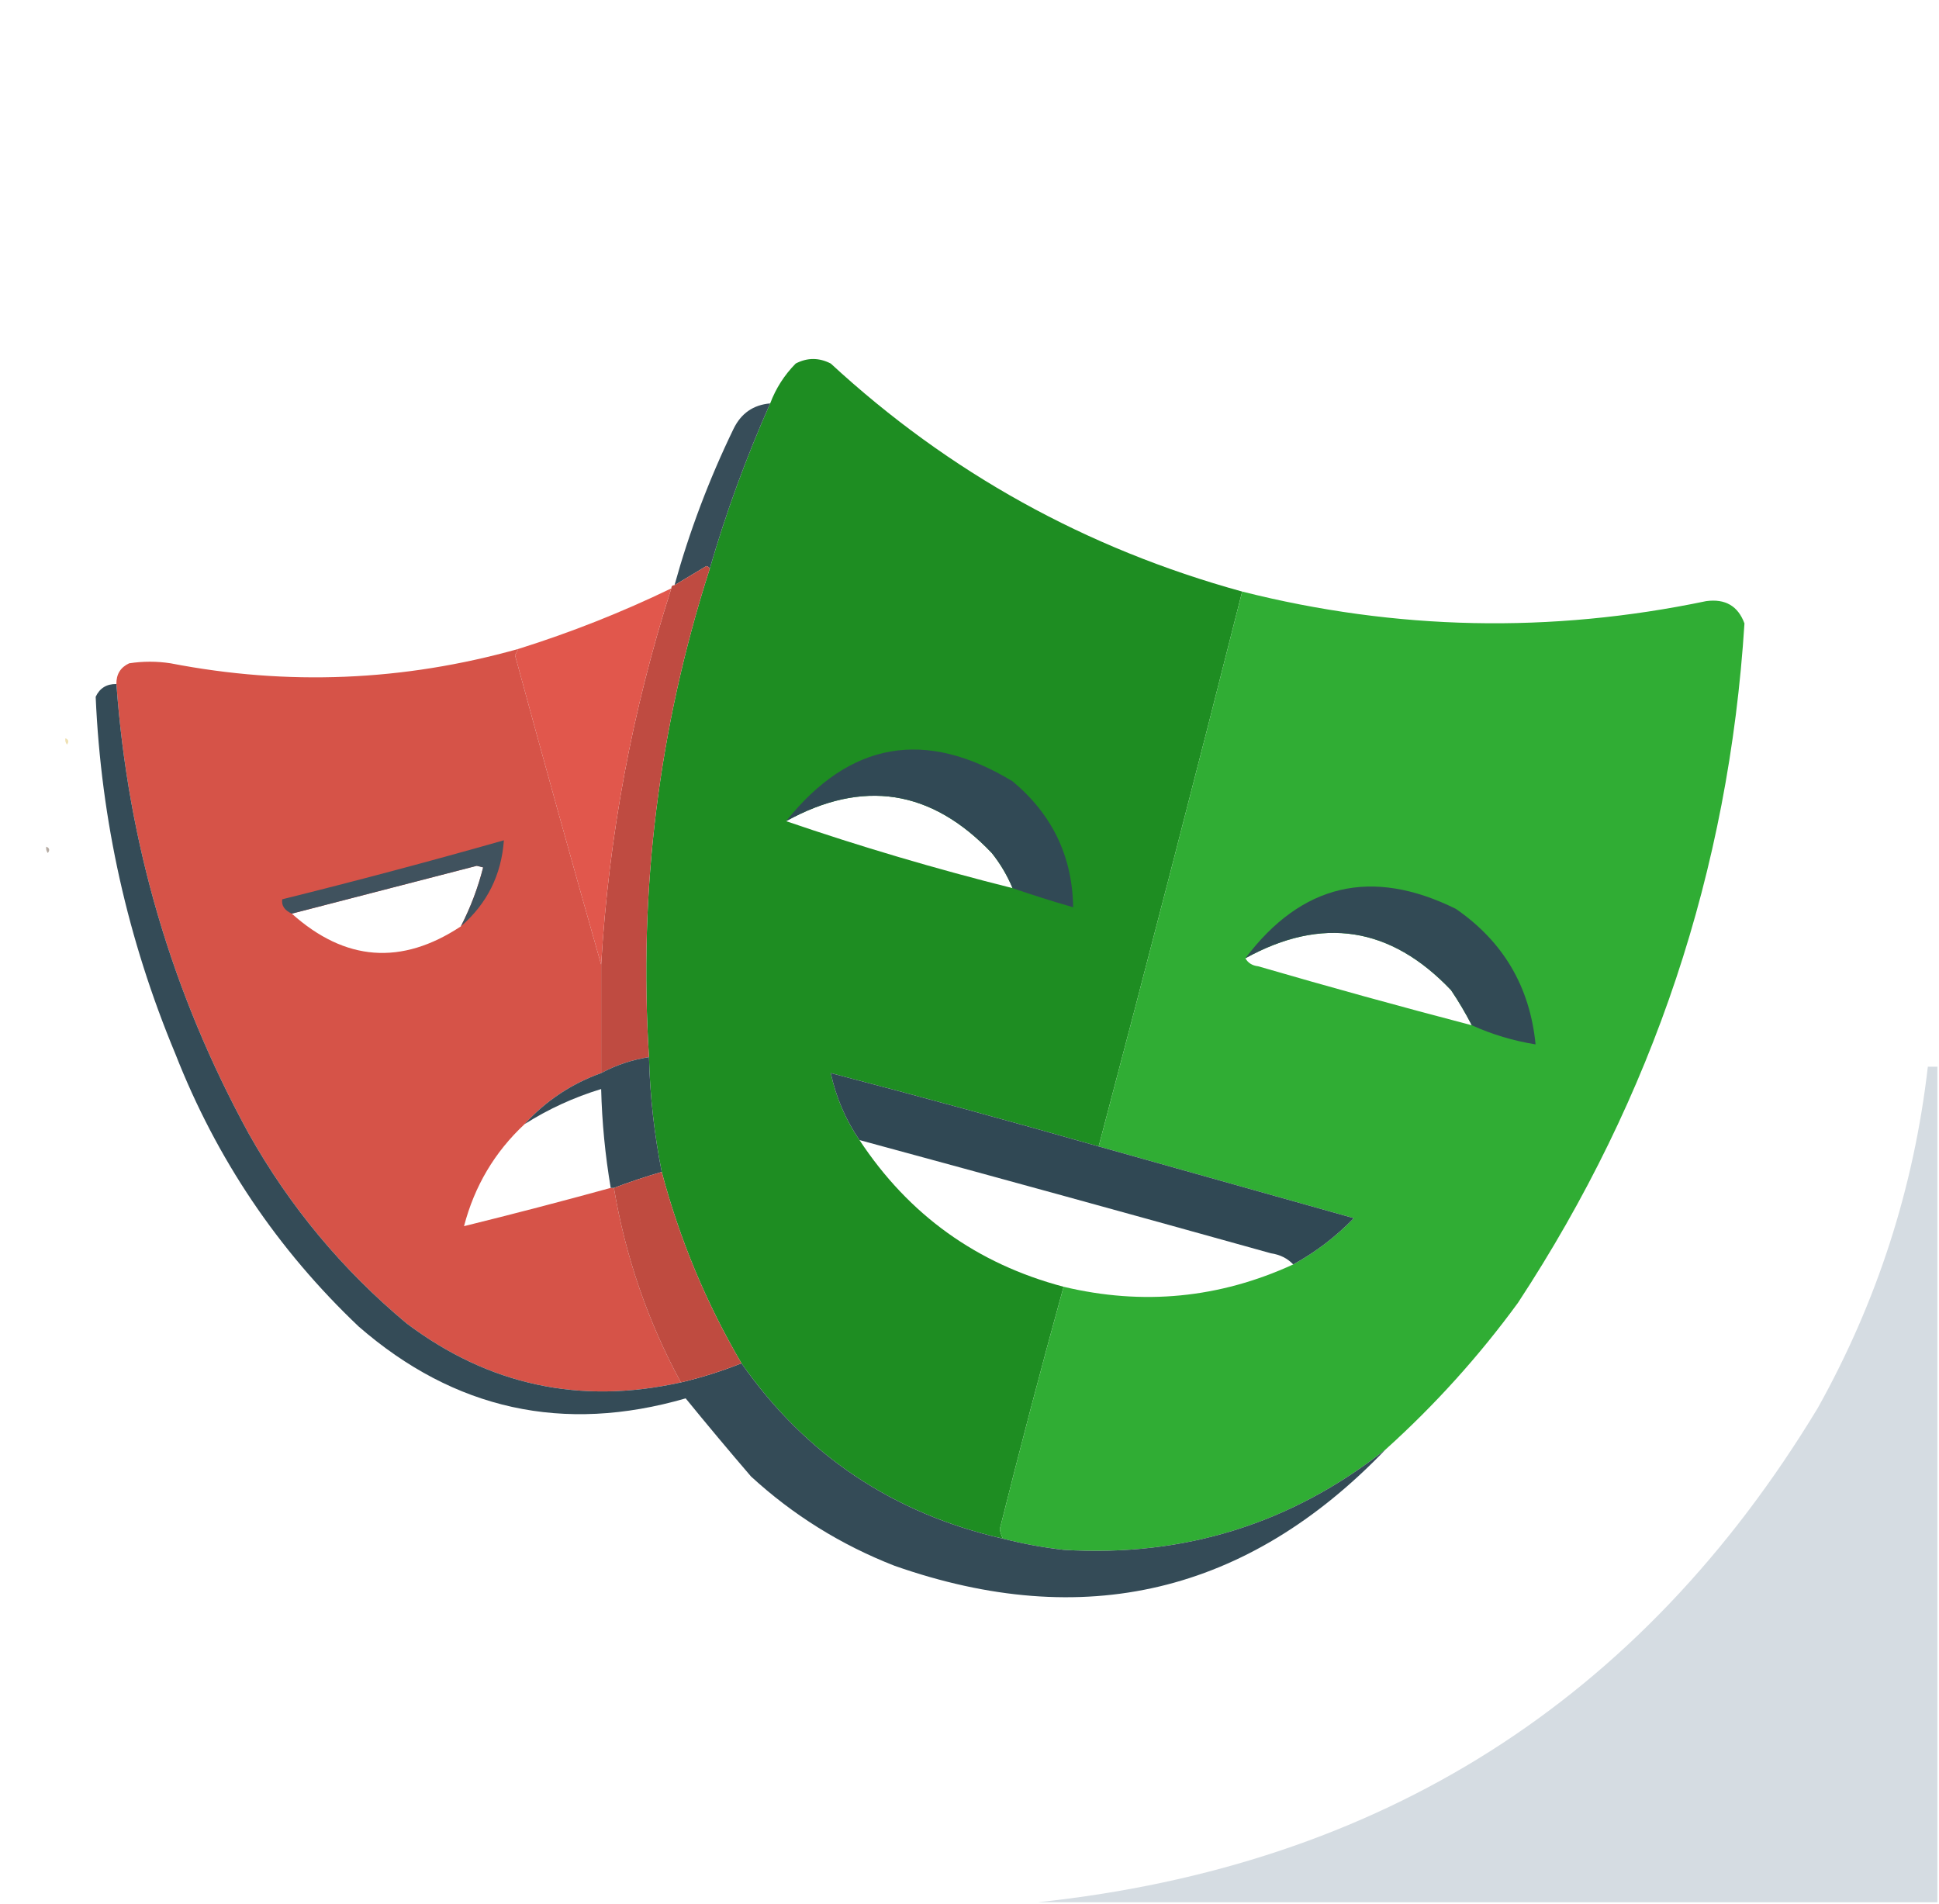<?xml version="1.0" encoding="UTF-8"?>
<!DOCTYPE svg PUBLIC "-//W3C//DTD SVG 1.1//EN" "http://www.w3.org/Graphics/SVG/1.1/DTD/svg11.dtd">
<svg xmlns="http://www.w3.org/2000/svg" version="1.1" width="608px" height="597px" style="shape-rendering:geometricPrecision; text-rendering:geometricPrecision; image-rendering:optimizeQuality; fill-rule:evenodd; clip-rule:evenodd" xmlns:xlink="http://www.w3.org/1999/xlink">
<g><path style="opacity:1" fill="#1e8d22" d="M 389.5,185.5 C 374.807,243.606 359.807,301.606 344.5,359.5C 316.587,351.522 288.587,343.855 260.5,336.5C 262.156,344.138 265.156,351.138 269.5,357.5C 284.969,380.965 306.302,396.298 333.5,403.5C 326.531,428.708 319.864,454.041 313.5,479.5C 313.685,480.584 314.018,481.584 314.5,482.5C 279.945,474.582 252.612,456.249 232.5,427.5C 221.423,408.593 213.09,388.593 207.5,367.5C 205.137,355.622 203.803,343.622 203.5,331.5C 200.198,279.282 206.531,228.282 222.5,178.5C 227.62,160.815 233.953,143.481 241.5,126.5C 243.283,121.768 245.949,117.601 249.5,114C 253.136,112.101 256.803,112.101 260.5,114C 297.552,148.201 340.552,172.034 389.5,185.5 Z M 317.5,278.5 C 293.388,272.457 269.721,265.457 246.5,257.5C 270.564,244.212 292.064,247.546 311,267.5C 313.682,270.865 315.849,274.531 317.5,278.5 Z"/></g>
<g><path style="opacity:1" fill="#374d59" d="M 241.5,126.5 C 233.953,143.481 227.62,160.815 222.5,178.5C 222.44,177.957 222.107,177.624 221.5,177.5C 218.139,179.511 214.806,181.511 211.5,183.5C 216.183,166.619 222.35,150.286 230,134.5C 232.369,129.617 236.203,126.95 241.5,126.5 Z"/></g>
<g><path style="opacity:1" fill="#bf4b41" d="M 222.5,178.5 C 206.531,228.282 200.198,279.282 203.5,331.5C 198.208,332.314 193.208,333.98 188.5,336.5C 188.5,325.167 188.5,313.833 188.5,302.5C 190.886,262.178 198.219,222.844 210.5,184.5C 210.5,183.833 210.833,183.5 211.5,183.5C 214.806,181.511 218.139,179.511 221.5,177.5C 222.107,177.624 222.44,177.957 222.5,178.5 Z"/></g>
<g><path style="opacity:1" fill="#e1574c" d="M 210.5,184.5 C 198.219,222.844 190.886,262.178 188.5,302.5C 179.343,270.342 170.343,238.009 161.5,205.5C 161.863,204.817 162.196,204.15 162.5,203.5C 178.976,198.342 194.976,192.009 210.5,184.5 Z"/></g>
<g><path style="opacity:1" fill="#30ad34" d="M 389.5,185.5 C 437.743,197.676 486.243,198.676 535,188.5C 540.988,187.695 544.988,190.029 547,195.5C 542.091,272.893 518.425,343.893 476,408.5C 463.788,425.228 449.954,440.562 434.5,454.5C 404.966,477.807 371.299,488.307 333.5,486C 327.066,485.261 320.733,484.095 314.5,482.5C 314.018,481.584 313.685,480.584 313.5,479.5C 319.864,454.041 326.531,428.708 333.5,403.5C 358.383,409.445 382.383,407.111 405.5,396.5C 412.523,392.646 418.856,387.812 424.5,382C 397.815,374.496 371.148,366.996 344.5,359.5C 359.807,301.606 374.807,243.606 389.5,185.5 Z M 461.5,321.5 C 439.099,315.645 416.765,309.478 394.5,303C 392.68,302.8 391.347,301.966 390.5,300.5C 414.551,287.219 436.051,290.553 455,310.5C 457.393,314.054 459.56,317.72 461.5,321.5 Z"/></g>
<g><path style="opacity:1" fill="#d65348" d="M 162.5,203.5 C 162.196,204.15 161.863,204.817 161.5,205.5C 170.343,238.009 179.343,270.342 188.5,302.5C 188.5,313.833 188.5,325.167 188.5,336.5C 179.134,339.88 171.134,345.213 164.5,352.5C 155.118,361.249 148.785,371.916 145.5,384.5C 160.883,380.706 176.217,376.706 191.5,372.5C 191.833,372.5 192.167,372.5 192.5,372.5C 196.118,394.022 203.118,414.356 213.5,433.5C 181.951,440.557 153.284,434.391 127.5,415C 107.347,398.188 90.847,378.355 78,355.5C 53.953,311.524 40.12,264.524 36.5,214.5C 36.444,211.439 37.778,209.272 40.5,208C 44.833,207.333 49.167,207.333 53.5,208C 90.202,215.109 126.535,213.609 162.5,203.5 Z M 144.5,290.5 C 125.876,302.8 108.209,301.466 91.5,286.5C 110.815,281.507 130.148,276.507 149.5,271.5C 150.167,271.667 150.833,271.833 151.5,272C 149.872,278.424 147.539,284.59 144.5,290.5 Z"/></g>
<g><path style="opacity:1" fill="#344b57" d="M 36.5,214.5 C 40.12,264.524 53.953,311.524 78,355.5C 90.847,378.355 107.347,398.188 127.5,415C 153.284,434.391 181.951,440.557 213.5,433.5C 220.002,431.959 226.335,429.959 232.5,427.5C 252.612,456.249 279.945,474.582 314.5,482.5C 320.733,484.095 327.066,485.261 333.5,486C 371.299,488.307 404.966,477.807 434.5,454.5C 391.161,499.666 339.828,511.833 280.5,491C 263.685,484.434 248.685,475.101 235.5,463C 228.539,454.894 221.706,446.727 215,438.5C 176.673,449.588 142.507,442.088 112.5,416C 87.036,391.845 67.869,363.345 55,330.5C 40.023,294.596 31.689,257.263 30,218.5C 31.273,215.778 33.439,214.444 36.5,214.5 Z"/></g>
<g><path style="opacity:0.294" fill="#cb9900" d="M 20.5,231.5 C 21.525,231.897 21.692,232.563 21,233.5C 20.536,232.906 20.369,232.239 20.5,231.5 Z"/></g>
<g><path style="opacity:1" fill="#314955" d="M 317.5,278.5 C 315.849,274.531 313.682,270.865 311,267.5C 292.064,247.546 270.564,244.212 246.5,257.5C 266.422,232.55 290.089,228.384 317.5,245C 329.941,255.378 336.274,268.545 336.5,284.5C 330.007,282.634 323.673,280.634 317.5,278.5 Z"/></g>
<g><path style="opacity:1" fill="#40525e" d="M 144.5,290.5 C 147.539,284.59 149.872,278.424 151.5,272C 150.833,271.833 150.167,271.667 149.5,271.5C 130.148,276.507 110.815,281.507 91.5,286.5C 89.209,285.458 88.209,283.958 88.5,282C 111.803,276.216 134.97,270.05 158,263.5C 157.222,274.389 152.722,283.389 144.5,290.5 Z"/></g>
<g><path style="opacity:0.369" fill="#39200a" d="M 14.5,265.5 C 15.525,265.897 15.692,266.563 15,267.5C 14.536,266.906 14.369,266.239 14.5,265.5 Z"/></g>
<g><path style="opacity:1" fill="#324a55" d="M 461.5,321.5 C 459.56,317.72 457.393,314.054 455,310.5C 436.051,290.553 414.551,287.219 390.5,300.5C 408.127,277.131 430.127,271.964 456.5,285C 471.386,295.267 479.719,309.433 481.5,327.5C 474.503,326.374 467.837,324.374 461.5,321.5 Z"/></g>
<g><path style="opacity:1" fill="#354b57" d="M 203.5,331.5 C 203.803,343.622 205.137,355.622 207.5,367.5C 202.357,368.992 197.357,370.659 192.5,372.5C 192.167,372.5 191.833,372.5 191.5,372.5C 189.76,362.242 188.76,351.909 188.5,341.5C 180.003,344.082 172.003,347.749 164.5,352.5C 171.134,345.213 179.134,339.88 188.5,336.5C 193.208,333.98 198.208,332.314 203.5,331.5 Z"/></g>
<g><path style="opacity:1" fill="#d5dce2" d="M 607.5,334.5 C 607.5,421.833 607.5,509.167 607.5,596.5C 513.5,596.5 419.5,596.5 325.5,596.5C 432.955,585.061 514.455,533.395 570,441.5C 588.626,408.123 600.126,372.456 604.5,334.5C 605.5,334.5 606.5,334.5 607.5,334.5 Z"/></g>
<g><path style="opacity:1" fill="#304854" d="M 344.5,359.5 C 371.148,366.996 397.815,374.496 424.5,382C 418.856,387.812 412.523,392.646 405.5,396.5C 403.731,394.603 401.398,393.436 398.5,393C 355.519,381.005 312.519,369.172 269.5,357.5C 265.156,351.138 262.156,344.138 260.5,336.5C 288.587,343.855 316.587,351.522 344.5,359.5 Z"/></g>
<g><path style="opacity:1" fill="#bf4b40" d="M 207.5,367.5 C 213.09,388.593 221.423,408.593 232.5,427.5C 226.335,429.959 220.002,431.959 213.5,433.5C 203.118,414.356 196.118,394.022 192.5,372.5C 197.357,370.659 202.357,368.992 207.5,367.5 Z"/></g>
</svg>
